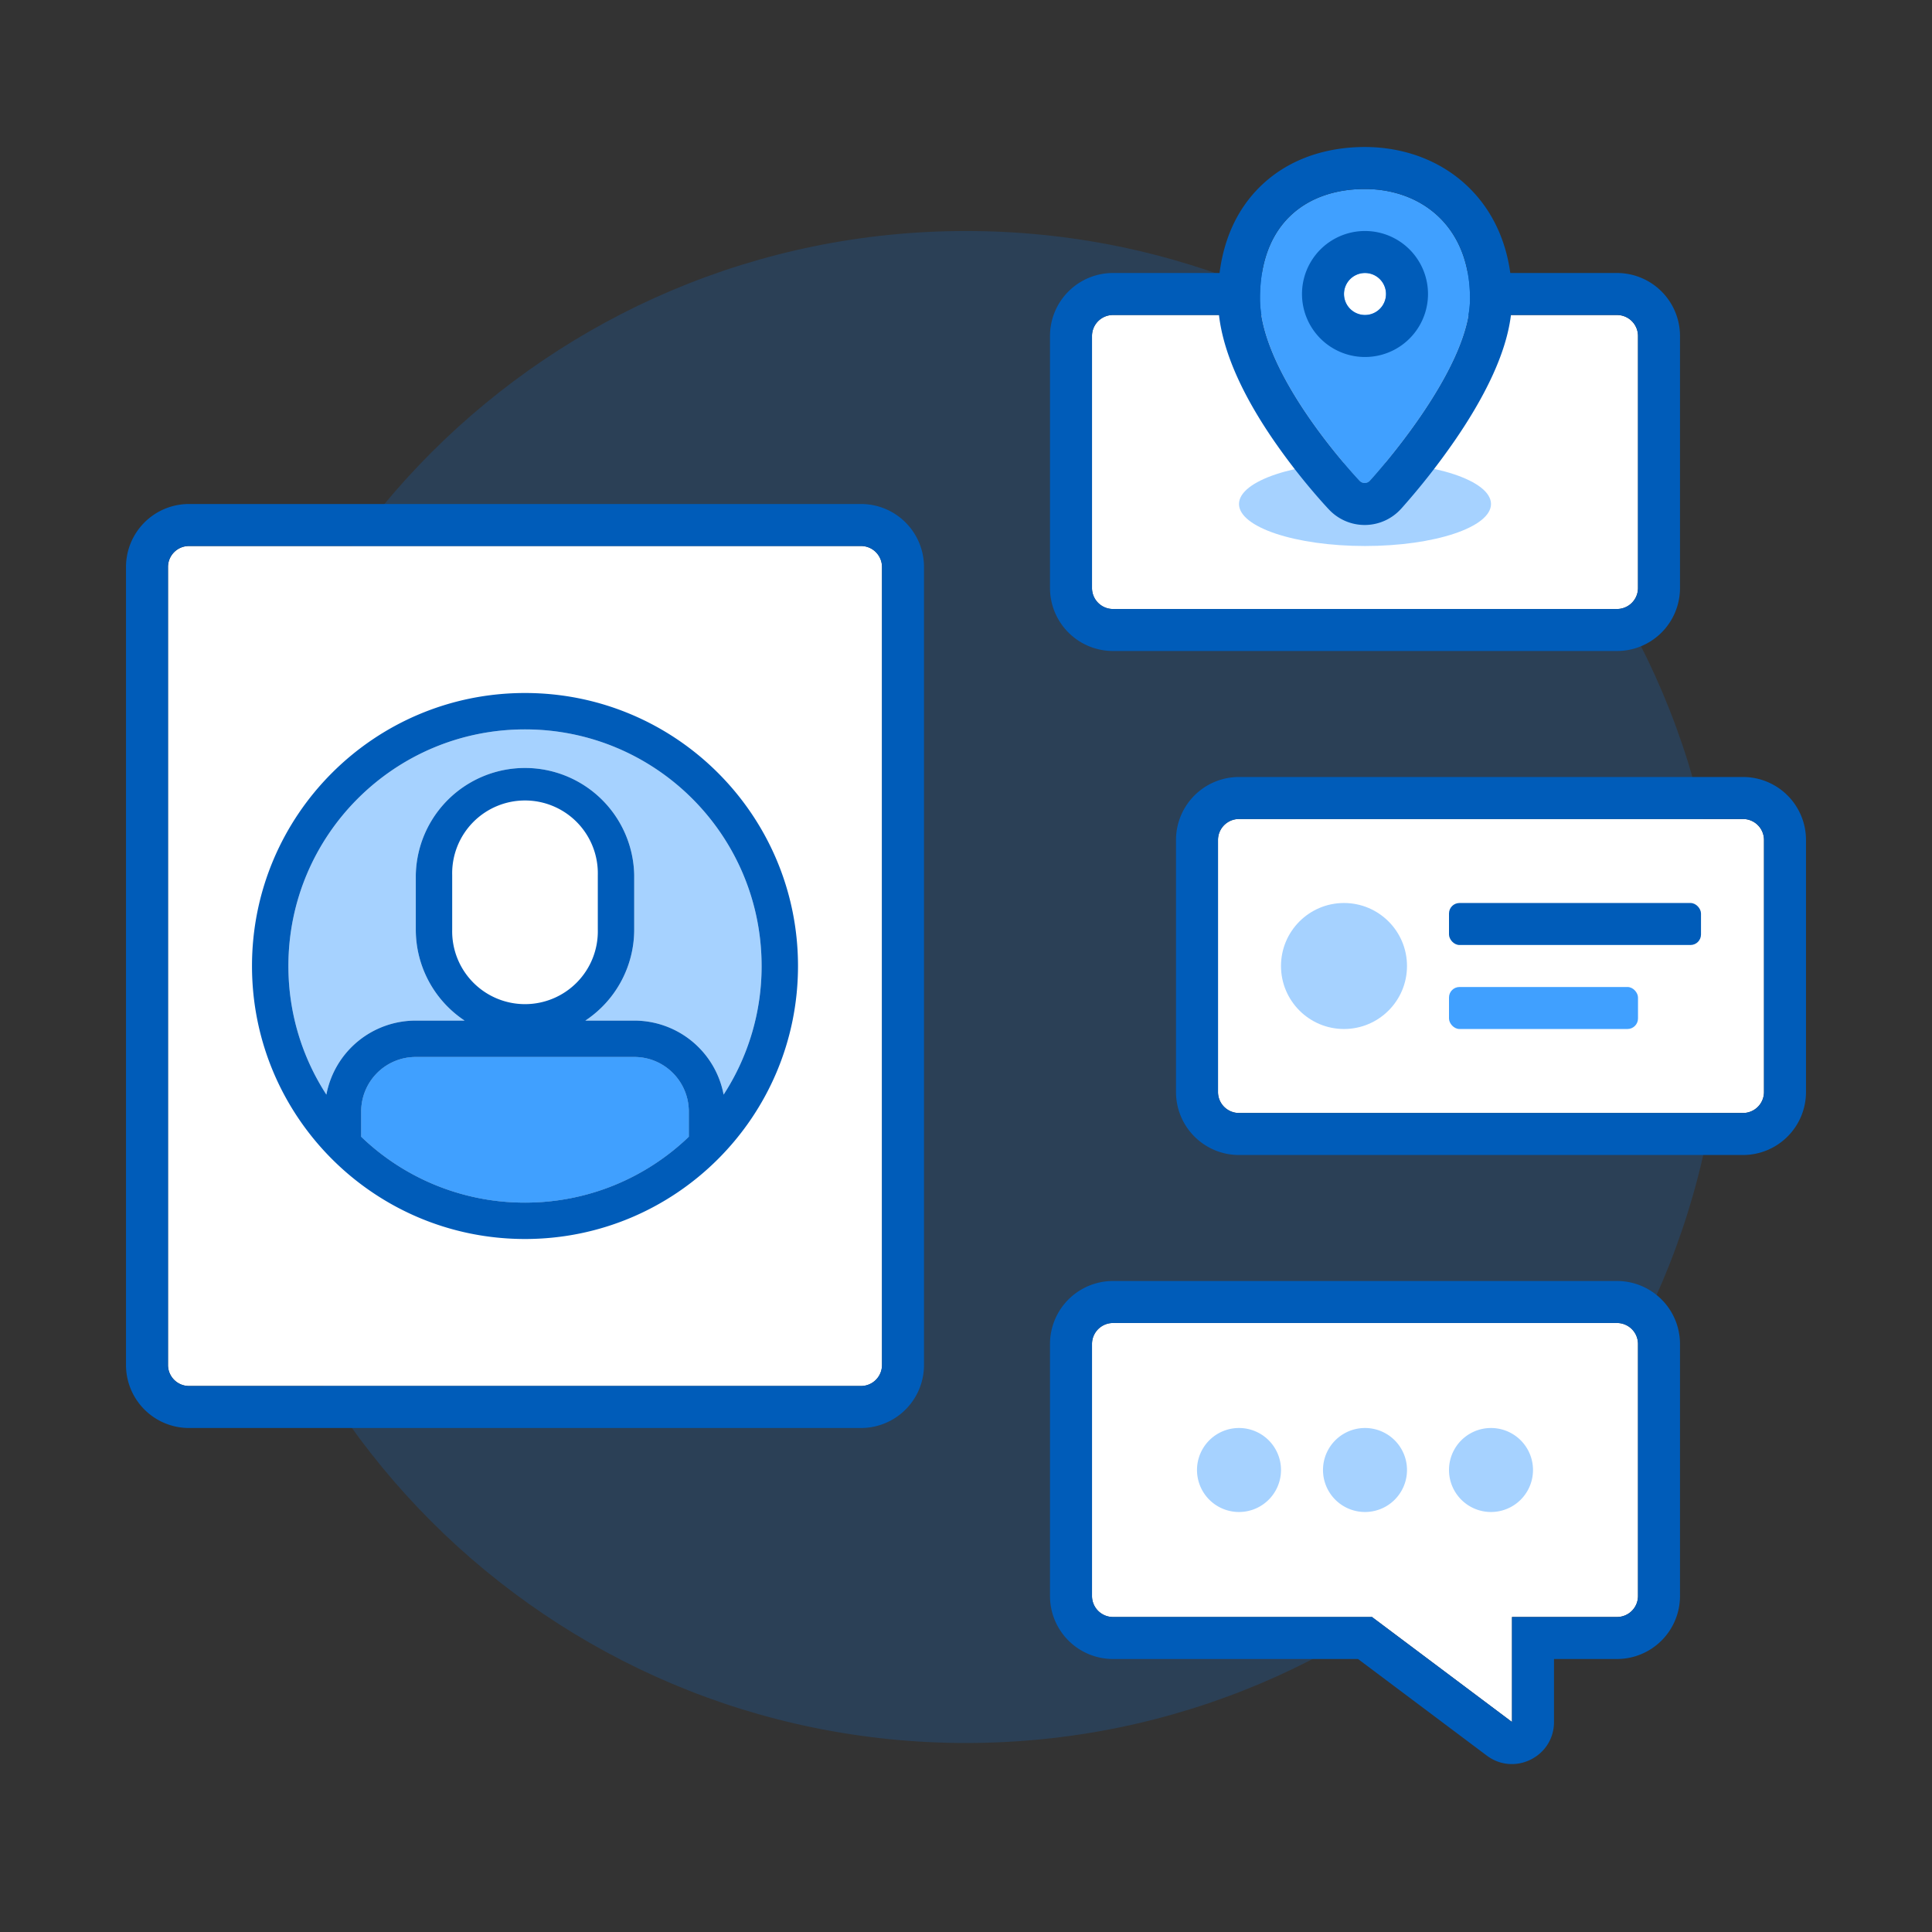 <svg xmlns="http://www.w3.org/2000/svg" width="92" height="92" fill="none" class="wd-applet-people-community-cards wd-applet" focusable="false" role="presentation" viewBox="0 0 92 92"><rect x="0" y="0" width="92" height="92" fill="#333333" stroke="none"/><g class="wd-icon-container"><g class="animate-flood"><path fill="#0B77E3" fill-opacity=".2" d="M46 83c19.882 0 36-16.118 36-36S65.882 11 46 11 10 27.118 10 47s16.118 36 36 36z" class="color-400-alpha-20"/></g><g class="animate-grow"><path fill="#fff" d="M8 27a1 1 0 0 1 1-1h32a1 1 0 0 1 1 1v38a1 1 0 0 1-1 1H9a1 1 0 0 1-1-1V27z" class="color-100"/><path fill="#005CB9" fill-rule="evenodd" d="M9 24h32a3 3 0 0 1 3 3v38a3 3 0 0 1-3 3H9a3 3 0 0 1-3-3V27a3 3 0 0 1 3-3zm0 2a1 1 0 0 0-1 1v38a1 1 0 0 0 1 1h32a1 1 0 0 0 1-1V27a1 1 0 0 0-1-1H9z" class="color-500" clip-rule="evenodd"/><path fill="#A6D2FF" fill-rule="evenodd" d="M17.2 54.13a11.229 11.229 0 0 0 7.8 3.137c3.028 0 5.776-1.194 7.8-3.137v-1.197h.54-.54c0-1.437-1.16-2.6-2.593-2.6H19.793a2.594 2.594 0 0 0-2.593 2.6h-.54.54v1.197zm-1.658-2.005A11.215 11.215 0 0 1 13.733 46c0-6.222 5.043-11.267 11.267-11.267 6.223 0 11.267 5.043 11.267 11.267 0 2.258-.665 4.362-1.809 6.125a4.329 4.329 0 0 0-4.251-3.525H19.793a4.327 4.327 0 0 0-4.251 3.525zM27.873 48.6h-5.748a5.198 5.198 0 0 1-2.325-4.335v-2.596a5.201 5.201 0 0 1 10.4 0v2.596a5.2 5.2 0 0 1-2.327 4.335z" class="color-200" clip-rule="evenodd"/><path fill="#40A0FF" fill-rule="evenodd" d="M17.2 54.13a11.229 11.229 0 0 0 7.8 3.137c3.028 0 5.776-1.194 7.8-3.136v-1.198h.54-.54c0-1.437-1.16-2.6-2.593-2.6H19.793a2.594 2.594 0 0 0-2.593 2.6h-.54.54v1.198z" class="color-300" clip-rule="evenodd"/><path fill="#fff" d="M28.9 41.667a3.9 3.9 0 0 0-7.8 0v2.6a3.9 3.9 0 0 0 7.8 0v-2.6z" class="color-100"/><path fill="#005CB9" d="M12 46c0-7.18 5.82-13 13-13s13 5.82 13 13-5.82 13-13 13-13-5.82-13-13zm5.2 8.13a11.229 11.229 0 0 0 7.8 3.137c3.028 0 5.776-1.194 7.8-3.136v-1.198c0-1.437-1.161-2.6-2.593-2.6H19.793a2.594 2.594 0 0 0-2.593 2.6v1.198zm-1.658-2.005a4.327 4.327 0 0 1 4.251-3.525h10.414a4.329 4.329 0 0 1 4.251 3.525A11.215 11.215 0 0 0 36.267 46c0-6.224-5.045-11.267-11.267-11.267-6.224 0-11.267 5.045-11.267 11.267 0 2.259.665 4.362 1.809 6.125zM27.873 48.6h-5.748a5.198 5.198 0 0 1-2.325-4.335v-2.596a5.201 5.201 0 0 1 10.4 0v2.596a5.2 5.2 0 0 1-2.327 4.335zm-6.34-6.931v2.596a3.468 3.468 0 1 0 6.934 0v-2.596a3.468 3.468 0 1 0-6.934 0z" class="color-500"/></g><g class="animate-float"><path fill="#fff" d="M52 64a1 1 0 0 1 1-1h24a1 1 0 0 1 1 1v12a1 1 0 0 1-1 1h-5v5l-6.667-5H53a1 1 0 0 1-1-1V64z" class="color-100"/><path fill="#005CB9" fill-rule="evenodd" d="M50 64a3 3 0 0 1 3-3h24a3 3 0 0 1 3 3v12a3 3 0 0 1-3 3h-3v3c0 1.648-1.882 2.589-3.2 1.6L64.667 79H53a3 3 0 0 1-3-3V64zm3-1a1 1 0 0 0-1 1v12a1 1 0 0 0 1 1h12.333L72 82v-5h5a1 1 0 0 0 1-1V64a1 1 0 0 0-1-1H53z" class="color-500" clip-rule="evenodd"/><g fill="#A6D2FF" class="color-200"><path d="M61 70a2 2 0 1 1-4 0 2 2 0 0 1 4 0zM67 70a2 2 0 1 1-4 0 2 2 0 0 1 4 0zM73 70a2 2 0 1 1-4 0 2 2 0 0 1 4 0z"/></g></g><g class="animate-float-left"><path fill="#fff" d="M58 40a1 1 0 0 1 1-1h24a1 1 0 0 1 1 1v12a1 1 0 0 1-1 1H59a1 1 0 0 1-1-1V40z" class="color-100"/><path fill="#005CB9" fill-rule="evenodd" d="M59 37h24a3 3 0 0 1 3 3v12a3 3 0 0 1-3 3H59a3 3 0 0 1-3-3V40a3 3 0 0 1 3-3zm0 2a1 1 0 0 0-1 1v12a1 1 0 0 0 1 1h24a1 1 0 0 0 1-1V40a1 1 0 0 0-1-1H59z" class="color-500" clip-rule="evenodd"/><circle cx="64" cy="46" r="3" fill="#A6D2FF" class="color-200"/><rect width="12" height="2" x="69" y="43" fill="#005CB9" class="color-500" rx=".5"/><rect width="9" height="2" x="69" y="47" fill="#40A0FF" class="color-300" rx=".5"/></g><g class="animate-float"><path fill="#fff" d="M52 16a1 1 0 0 1 1-1h24a1 1 0 0 1 1 1v12a1 1 0 0 1-1 1H53a1 1 0 0 1-1-1V16z" class="color-100"/><path fill="#005CB9" fill-rule="evenodd" d="M53 13h24a3 3 0 0 1 3 3v12a3 3 0 0 1-3 3H53a3 3 0 0 1-3-3V16a3 3 0 0 1 3-3zm0 2a1 1 0 0 0-1 1v12a1 1 0 0 0 1 1h24a1 1 0 0 0 1-1V16a1 1 0 0 0-1-1H53z" class="color-500" clip-rule="evenodd"/><path fill="#A6D2FF" d="M71 24c0 1.105-2.686 2-6 2s-6-.895-6-2 2.686-2 6-2 6 .895 6 2z" class="color-200"/><path fill="#40A0FF" fill-rule="evenodd" d="M64.734 22.886S60 17.906 60 14.221C60 10.536 62.326 9 64.989 9 67.65 9 70 10.742 70 14.221c0 3.48-4.763 8.663-4.763 8.663a.333.333 0 0 1-.502.002z" class="color-300" clip-rule="evenodd"/><path fill="#005CB9" fill-rule="evenodd" d="M58.916 17.951c-.501-1.113-.916-2.41-.916-3.73 0-2.282.735-4.165 2.139-5.461C61.51 7.49 63.29 7 64.989 7c1.76 0 3.53.578 4.878 1.853C71.238 10.15 72 12.007 72 14.221c0 1.285-.427 2.566-.926 3.654-.511 1.117-1.174 2.195-1.808 3.116a33.284 33.284 0 0 1-2.488 3.171l-.047.053-.01.01a2.333 2.333 0 0 1-3.446.028l-.012-.012-.048-.051-.168-.184a30.36 30.36 0 0 1-2.322-2.93c-.635-.913-1.298-1.991-1.809-3.125zm5.819 4.935S60 17.906 60 14.221C60 10.536 62.326 9 64.989 9 67.65 9 70 10.742 70 14.221c0 3.48-4.763 8.663-4.763 8.663a.333.333 0 0 1-.502.002z" class="color-500" clip-rule="evenodd"/><path fill="#fff" d="M66 14a1 1 0 1 1-2 0 1 1 0 0 1 2 0z" class="color-100"/><path fill="#005CB9" fill-rule="evenodd" d="M65 13a1 1 0 1 0 0 2 1 1 0 0 0 0-2zm3 1a3 3 0 1 1-6 0 3 3 0 0 1 6 0z" class="color-500" clip-rule="evenodd"/></g></g></svg>